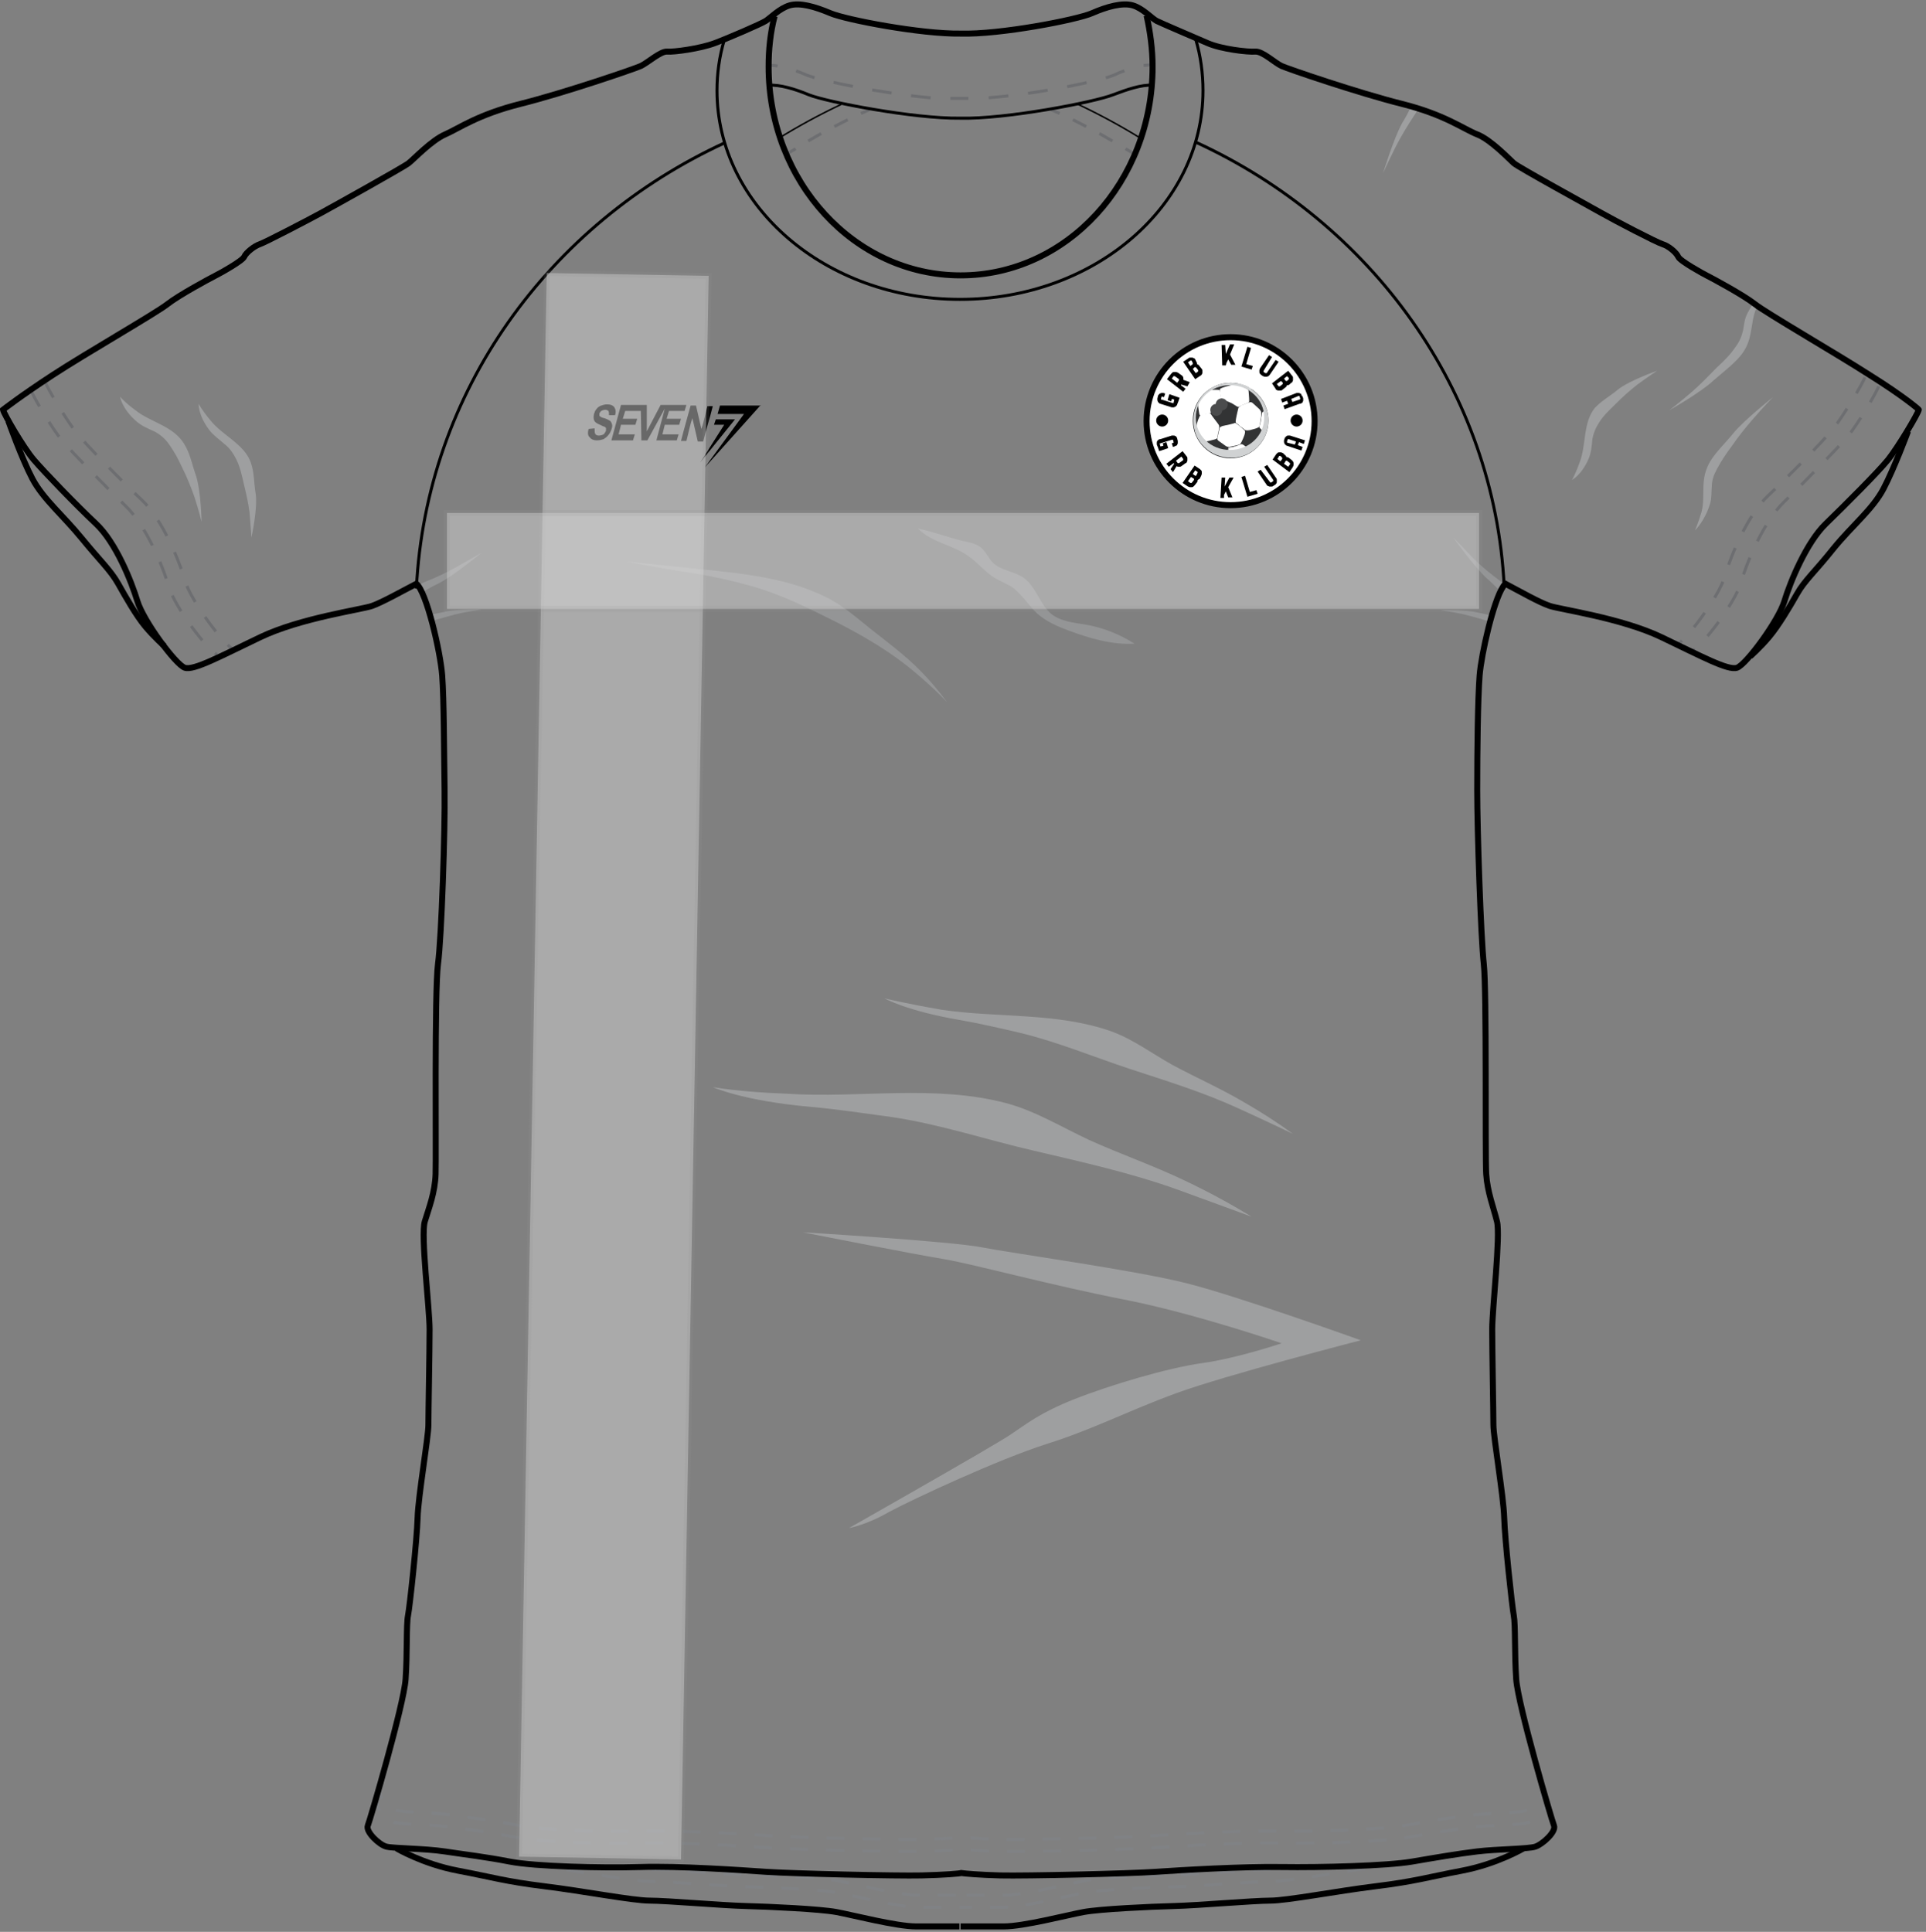 
<svg id='majica7' width="321px" height="322px" viewBox="0 0 321 322" version="1.1" xmlns="http://www.w3.org/2000/svg" xmlns:xlink="http://www.w3.org/1999/xlink">
    <rect x="0" y="0" width="321" height="322" fill="#808080" stroke="none"/>
    <defs>
        <linearGradient x1="22.952%" y1="89.938%" x2="61.758%" y2="30.435%" id="linearGradient-1">
            <stop stop-color="#9E9E9E" offset="28.51%"></stop>
            <stop stop-color="#AAAAAA" offset="38.29%"></stop>
            <stop stop-color="#CACAC9" offset="55.9%"></stop>
            <stop stop-color="#E6E6E5" offset="69.38%"></stop>
            <stop stop-color="#EAEAEA" offset="72.98%"></stop>
            <stop stop-color="#F8F8F7" offset="87%"></stop>
            <stop stop-color="#FFFFFF" offset="100%"></stop>
        </linearGradient>
    </defs>
    <g id="Page-1" stroke="none" stroke-width="1" fill="none" fill-rule="evenodd">
        <g id="ranglan_new">
            <g id="prednjica_2_">
                <g id="XMLID_518_">
                    <g id="senka_4_" opacity="0.5" transform="translate(20, 17)" fill-rule="nonzero">
                        <path d="M242,63 C242,63 243.6,62.2 244.8,59.4 C245.2,58.4 245.3,57.3 245.4,56.2 C245.6,55.1 246,54.2 246.6,53.3 C247.3,52.2 248.3,51.3 249.2,50.4 C250.4,49.2 251.6,48.1 252.9,47.1 C254.8,45.7 256.2,44.8 256.2,44.8 C256.2,44.8 251.6,46.4 249.7,47.9 C248.4,49 246.9,49.8 245.8,51 C243.8,53.5 244.4,57.1 243.3,60 C242.6,62 242,63 242,63 Z" id="XMLID_979_" fill="#BCBEC0"></path>
                        <path d="M262.5,71.4 C262.5,71.4 264.1,69.9 265,67 C265.3,66 265.2,65.1 265.3,64.1 C265.3,63.1 265.6,62.2 266.2,61.1 C266.9,59.8 267.7,58.6 268.6,57.4 C269.7,55.8 270.9,54.3 272.2,52.8 C274.1,50.6 275.5,49.2 275.5,49.2 C275.5,49.2 270.7,53 268.9,55.2 C267.7,56.7 266.1,58.2 265.1,59.8 C263.2,62.9 264.3,65.4 263.6,68.3 C263,70.3 262.5,71.4 262.5,71.4 Z" id="XMLID_978_" fill="#BCBEC0"></path>
                        <path d="M272.1,33.8 C271.8,34.2 271.5,34.7 271.2,35.3 C270.7,36.3 270.7,37.2 270.5,38.1 C270.3,39 269.9,40 269.2,40.9 C268.4,42.1 267.3,43.2 266.2,44.2 C264.8,45.6 263.5,47 262,48.3 C259.8,50.2 258.2,51.4 258.2,51.4 C258.2,51.4 263.5,48.4 265.6,46.4 C267.1,45.1 268.8,43.8 270,42.4 C272.3,39.7 271.6,37.1 272.7,34.4 C272.5,34.2 272.3,34 272.1,33.8 Z" id="XMLID_977_" fill="#BCBEC0"></path>
                        <path d="M215.1,0.9 C214.7,1.8 214.2,2.7 213.7,3.5 C212.3,6 210.5,11.9 210.5,11.9 C210.5,11.9 211.3,10.1 212.6,7.5 C213.5,5.7 214.5,4.1 215.6,2.4 C215.9,2 216.1,1.6 216.4,1.2 C216,1.2 215.5,1.1 215.1,0.9 Z" id="XMLID_976_" fill="#BCBEC0"></path>
                        <g id="XMLID_962_" transform="translate(0, 49)">
                            <path d="M0,0.1 C0,0.1 0.3,2.1 2.7,4.2 C3.6,5 4.6,5.4 5.7,5.9 C6.7,6.4 7.6,7.2 8.2,8.1 C9,9.2 9.7,10.5 10.3,11.8 C11.1,13.4 11.8,15.1 12.4,16.8 C13.2,19.3 13.6,21 13.6,21 C13.6,21 13.5,15.6 12.6,13.1 C12,11.4 11.7,9.6 10.7,8 C8.9,5 5.1,4.4 2.6,2.4 C0.8,1.1 0,0.1 0,0.1 Z" id="XMLID_975_" fill="#BCBEC0"></path>
                            <path d="M13.1,1.3 C13.1,1.3 13,3.2 14.9,5.7 C15.6,6.6 16.5,7.2 17.4,8 C18.3,8.7 18.9,9.6 19.4,10.6 C20,11.8 20.3,13.2 20.6,14.5 C21,16.2 21.4,17.8 21.6,19.5 C21.8,22 21.9,23.6 21.9,23.6 C21.9,23.6 23,18.7 22.6,16.2 C22.3,14.5 22.4,12.8 21.8,11.1 C20.7,8 17.1,6.6 15.1,4.1 C13.6,2.3 13.1,1.3 13.1,1.3 Z" id="XMLID_974_" fill="#BCBEC0"></path>
                            <g id="XMLID_963_" transform="translate(49, 22)">
                                <path d="M78.4,78.4 C78.4,78.4 82.1,80.5 90.9,82 C94.3,82.6 97.8,83.4 101.2,84.2 C107.3,85.7 113.1,88.1 119.1,90.1 C125.2,92.1 131.4,94 137.3,96.7 C142.8,99.2 146.5,101 146.5,101 C143.9,99.1 141.1,97.3 138.3,95.7 C134.4,93.4 130.3,91.6 126.4,89.5 C123,87.6 119.8,85.2 116.2,83.9 C107.1,80.7 97.3,81.7 87.9,80.3 C81.6,79.2 78.4,78.4 78.4,78.4 Z" id="XMLID_973_" fill="#BCBEC0"></path>
                                <path d="M49.8,93.2 C49.8,93.2 54.8,95.5 66.2,96.5 C70.7,96.9 75.2,97.6 79.7,98.2 C87.7,99.4 95.5,102 103.3,103.8 C111.4,105.7 119.5,107.5 127.3,110.3 C134.7,113 139.6,114.8 139.6,114.8 C136,112.6 132.3,110.6 128.5,108.8 C123.3,106.3 117.8,104.4 112.5,102 C108,99.9 103.6,97.2 98.8,95.9 C86.8,92.7 74.3,95.1 62.1,94.3 C54,94 49.8,93.2 49.8,93.2 Z" id="XMLID_972_" fill="#BCBEC0"></path>
                                <g id="XMLID_970_" transform="translate(35, 5)" fill="#A7A9AC">
                                    <path d="M0.5,0.6 C0.5,0.6 4.1,1.4 11.9,2.6 C15,3.1 18,3.8 20.9,4.6 C26.1,6 30.8,8.4 35.4,10.7 C40.1,13.1 44.5,15.7 48.3,18.9 C51.9,21.9 53.9,24.1 53.9,24.1 C52.5,22.2 50.9,20.3 49.2,18.6 C46.8,16.2 44,14.1 41.2,11.9 C38.8,10 36.5,7.9 33.6,6.5 C26.4,2.9 17.6,2.4 9.1,1.5 C3.5,0.9 0.5,0.6 0.5,0.6 Z" id="XMLID_971_"></path>
                                </g>
                                <path d="M1.4,10.7 C2.3,10.2 3.1,9.7 4,9.3 C6.6,8 11.3,4.1 11.3,4.1 C11.3,4.1 9.6,5.1 7.1,6.5 C5.3,7.5 3.6,8.3 1.8,9 C1.4,9.2 0.9,9.4 0.5,9.6 C0.8,10 1.2,10.4 1.4,10.7 Z" id="XMLID_969_" fill="#A7A9AC"></path>
                                <path d="M3,14.4 C3.7,14.3 4.4,14.1 5,14 C7,13.5 11.2,13.6 11.2,13.6 C11.2,13.6 9.8,13.8 7.8,14.2 C6.4,14.5 5.1,14.9 3.7,15.3 C3.4,15.4 3,15.5 2.7,15.6 C2.9,15.2 3,14.8 3,14.4 Z" id="XMLID_968_" fill="#A7A9AC"></path>
                                <path d="M181,10.5 C180.3,9.8 179.6,9.1 178.9,8.5 C176.7,6.5 173.2,1.6 173.2,1.6 C173.2,1.6 174.6,3 176.6,5.1 C178,6.5 179.5,7.7 181.1,8.9 C181.5,9.2 181.9,9.5 182.2,9.8 C181.7,10 181.3,10.2 181,10.5 Z" id="XMLID_967_" fill="#A7A9AC"></path>
                                <path d="M179.3,14.5 C178.6,14.4 177.9,14.2 177.3,14.1 C175.3,13.6 171.1,13.7 171.1,13.7 C171.1,13.7 172.5,13.9 174.5,14.3 C175.9,14.6 177.2,15 178.6,15.4 C178.9,15.5 179.3,15.6 179.6,15.7 C179.4,15.2 179.4,14.8 179.3,14.5 Z" id="XMLID_966_" fill="#A7A9AC"></path>
                                <path d="M64.8,117.4 C64.8,117.4 89.5,118.9 94.6,119.9 C99.7,120.9 120.1,123.7 128.8,125.9 C137.5,128.1 157.8,135.4 157.8,135.4 C157.8,135.4 135.3,141.2 127.1,144.2 C118.9,147.2 113.3,150.2 105.4,152.7 C97.5,155.2 83.1,161.9 79.2,164 C75.4,166.2 72.5,166.7 72.5,166.7 C72.5,166.7 96.3,153.2 99.3,151.2 C102.3,149.2 104.3,147.5 110.1,145.2 C115.9,142.9 125.6,140 131.4,139.2 C137.2,138.4 144.6,135.9 144.6,135.9 C144.6,135.9 130.1,130.9 118.3,128.6 C106.5,126.3 93.6,122.8 88.5,121.9 C83.5,121.1 64.8,117.4 64.8,117.4 Z" id="XMLID_965_" fill="#BCBEC0"></path>
                                <path d="M84,0.1 C86.2,2.4 89.8,2.8 92.4,4.7 C94,5.8 95.2,7.4 96.9,8.4 C97.8,8.9 98.7,9.3 99.6,9.8 C101.3,11 102.4,12.9 103.9,14.3 C105.4,15.6 107.2,16.4 109.1,17.1 C112.6,18.4 116.3,19.5 120.1,19.3 C117.6,17.7 114.8,16.6 111.9,16.1 C110,15.8 107.9,15.6 106.3,14.4 C104.3,12.8 103.7,9.8 101.6,8.3 C100,7.2 97.8,7.1 96.5,5.8 C95.7,5 95.3,3.9 94.4,3.2 C93.6,2.6 92.6,2.4 91.6,2.2 C89.1,1.6 86.5,0.6 84,0.1" id="XMLID_964_" fill="#A7A9AC"></path>
                            </g>
                        </g>
                    </g>
                    <g id="logo_x5F_seven" transform="translate(97, 67)" fill="#000000" fill-rule="nonzero">
                        <path d="M1.1,4.5 L2.1,4.4 C2.1,4.8 2.1,5.1 2.2,5.3 C2.3,5.5 2.5,5.6 2.8,5.6 C3.1,5.6 3.4,5.5 3.6,5.4 C3.8,5.2 3.9,5 4,4.8 C4,4.7 4,4.5 4,4.4 C4,4.3 3.9,4.2 3.7,4.1 C3.6,4.1 3.4,4 3,3.8 C2.5,3.6 2.2,3.4 2.1,3.2 C1.9,2.9 1.9,2.5 2,2 C2.1,1.7 2.2,1.4 2.4,1.2 C2.6,0.9 2.9,0.7 3.2,0.6 C3.5,0.5 3.8,0.4 4.2,0.4 C4.8,0.4 5.2,0.6 5.4,0.9 C5.6,1.2 5.7,1.7 5.5,2.2 L4.5,2.2 C4.5,1.9 4.5,1.7 4.4,1.5 C4.3,1.4 4.1,1.3 3.9,1.3 C3.6,1.3 3.4,1.4 3.2,1.5 C3.1,1.6 3,1.7 2.9,1.9 C2.9,2 2.9,2.2 2.9,2.3 C3,2.4 3.2,2.6 3.7,2.7 C4.1,2.8 4.4,3 4.6,3.1 C4.8,3.2 4.9,3.4 5,3.7 C5.1,4 5,4.3 4.9,4.6 C4.8,4.9 4.6,5.3 4.4,5.5 C4.2,5.8 3.9,6 3.6,6.2 C3.3,6.3 2.9,6.4 2.5,6.4 C1.9,6.4 1.5,6.2 1.3,5.9 C1,5.7 0.9,5.2 1.1,4.5 L1.1,4.5 Z M12.4,6.4 L13.8,1.1 L10.9,6.4 L9.9,6.4 L9.8,1.3 L9.8,1.5 L7.2,1.5 L6.8,2.8 L9.2,2.8 L8.9,3.8 L6.5,3.8 L6.1,5.4 L8.8,5.4 L8.5,6.4 L4.9,6.4 L6.5,0.5 L9.8,0.5 L10,0.5 L10.8,0.5 L10.8,4.9 L13.1,0.5 L13.9,0.5 L14.1,0.5 L17.4,0.5 L17.1,1.5 L14.5,1.5 L14.1,2.8 L16.5,2.8 L16.2,3.8 L13.8,3.8 L13.4,5.4 L16.1,5.4 L15.8,6.4 L12.4,6.4 Z M18.1,0.6 L19,0.6 C19.3,1.9 19.6,3.2 19.9,4.5 C20.3,3.4 20.6,1.8 20.9,0.7 L21.8,0.7 C21.3,2.7 20.7,4.6 20.2,6.6 L19.3,6.6 C19,5.3 18.7,4 18.4,2.7 C18,3.8 17.7,5.4 17.4,6.5 L16.5,6.5 C17,4.5 17.6,2.5 18.1,0.6 Z" id="XMLID_919_"></path>
                        <path d="M29.8,0.5 L20.4,11 L27,2 L22.6,2 L23,0.6 L29.8,0.6 L29.8,0.5 Z M25.5,2.9 L19.7,10.1 L23.7,3.8 L22,3.8 L22.3,2.9 L25.5,2.9 L25.5,2.9 Z" id="XMLID_916_"></path>
                    </g>
                    <g id="grb_2_" transform="translate(191, 56)" fill-rule="nonzero">
                        <circle id="XMLID_914_" stroke="#000000" fill="#FFFFFF" cx="14.1" cy="14.2" r="14"></circle>
                        <g id="XMLID_1584_" transform="translate(1, 1)" fill="#000000">
                            <path d="M4.6,9.3 L4.4,9.9 L4.4,9.9 C4.4,9.9 4.4,9.9 4.4,9.9 L4.2,10.4 C4.2,10.5 4.1,10.6 4.1,10.6 C4.1,10.6 4,10.7 3.9,10.8 C3.8,10.8 3.7,10.9 3.6,10.9 C3.5,10.9 3.4,10.9 3.3,10.9 L1.4,10.3 C1.3,10.3 1.2,10.2 1.2,10.2 C1.1,10.1 1.1,10.1 1,10 C1,9.9 0.9,9.8 0.9,9.7 C0.9,9.6 0.9,9.5 0.9,9.4 L1,9 C1,8.9 1.1,8.8 1.1,8.8 C1.2,8.7 1.2,8.7 1.3,8.6 C1.4,8.6 1.5,8.5 1.6,8.5 C1.7,8.5 1.8,8.5 1.9,8.5 L2.2,8.6 L2,9.2 L1.7,9.1 C1.7,9.1 1.7,9.1 1.6,9.1 C1.6,9.1 1.6,9.1 1.6,9.1 L1.5,9.5 C1.5,9.5 1.5,9.5 1.5,9.6 C1.5,9.6 1.5,9.6 1.6,9.6 L3.5,10.2 C3.5,10.2 3.5,10.2 3.6,10.2 C3.6,10.2 3.6,10.2 3.6,10.1 L3.7,9.7 C3.7,9.7 3.7,9.7 3.7,9.6 C3.7,9.6 3.7,9.6 3.7,9.6 L3.3,9.5 L3.2,9.9 L2.6,9.7 L2.9,8.7 L4.6,9.3 Z" id="XMLID_1585_"></path>
                            <path d="M5.9,7.4 L4.9,7.1 L4.8,7.2 L5.6,7.8 L5.2,8.3 L2.5,6.2 L3.2,5.3 C3.3,5.2 3.3,5.2 3.4,5.1 C3.5,5 3.6,5 3.7,5 C3.8,5 3.9,5 4,5 C4.1,5 4.2,5.1 4.3,5.1 L5,5.6 C5.1,5.7 5.2,5.8 5.2,5.9 C5.2,6 5.3,6.2 5.2,6.3 L6.3,6.7 L5.9,7.4 Z M3.3,6.1 L4.2,6.8 L4.5,6.4 C4.5,6.4 4.5,6.3 4.5,6.3 C4.5,6.3 4.5,6.2 4.5,6.2 L3.8,5.7 C3.8,5.7 3.7,5.7 3.7,5.7 C3.7,5.7 3.6,5.7 3.6,5.7 L3.3,6.1 Z" id="XMLID_1587_"></path>
                            <path d="M5.2,3.3 L6.1,2.7 C6.2,2.6 6.3,2.6 6.4,2.6 C6.5,2.6 6.6,2.6 6.7,2.6 C6.8,2.6 6.9,2.7 7,2.7 C7.1,2.8 7.2,2.8 7.2,2.9 L7.4,3.3 C7.4,3.4 7.5,3.4 7.5,3.5 C7.5,3.6 7.5,3.6 7.5,3.7 C7.6,3.7 7.6,3.8 7.7,3.8 C7.8,3.8 7.8,3.9 7.9,4 L8.3,4.5 C8.4,4.6 8.4,4.7 8.4,4.8 C8.4,4.9 8.4,5 8.4,5.1 C8.4,5.2 8.4,5.3 8.3,5.4 C8.2,5.5 8.2,5.6 8.1,5.6 L7.2,6.2 L5.2,3.3 Z M6,3.4 L6.4,4 L6.8,3.7 C6.8,3.7 6.8,3.7 6.8,3.6 C6.8,3.6 6.8,3.5 6.8,3.5 L6.6,3.1 C6.6,3.1 6.6,3.1 6.5,3.1 C6.4,3.1 6.4,3.1 6.4,3.1 L6,3.4 Z M6.8,4.5 L7.3,5.2 L7.7,4.9 C7.7,4.9 7.7,4.9 7.7,4.8 C7.7,4.8 7.7,4.7 7.7,4.7 L7.3,4.2 C7.3,4.2 7.3,4.2 7.2,4.2 C7.2,4.2 7.1,4.2 7.1,4.2 L6.8,4.5 Z" id="XMLID_1590_"></path>
                            <polygon id="XMLID_1594_" points="12.3 3.9 11.7 3.9 11.6 0.5 12.2 0.5 12.3 2 13 0.4 13.7 0.4 13 2.1 13.9 3.8 13.2 3.8 12.7 2.9 12.4 3.5"></polygon>
                            <polygon id="XMLID_1596_" points="15.9 0.8 16.5 1 15.7 3.7 16.8 4 16.6 4.6 14.9 4.1"></polygon>
                            <path d="M18.6,4.8 C18.5,4.8 18.5,4.8 18.6,4.8 C18.6,4.9 18.6,4.9 18.6,5 L18.9,5.2 C18.9,5.2 19,5.2 19,5.2 C19,5.2 19.1,5.2 19.1,5.2 L20.6,3 L21.1,3.3 L19.6,5.5 C19.5,5.6 19.5,5.6 19.4,5.7 C19.3,5.7 19.2,5.8 19.1,5.8 C19,5.8 18.9,5.8 18.8,5.8 C18.7,5.8 18.6,5.7 18.5,5.7 L18.2,5.5 C18.1,5.4 18.1,5.4 18,5.3 C17.9,5.2 17.9,5.1 17.9,5 C17.9,4.9 17.9,4.8 17.9,4.7 C17.9,4.6 18,4.5 18,4.4 L19.5,2.2 L20,2.5 L18.6,4.8 Z" id="XMLID_1598_"></path>
                            <path d="M22.7,4.8 L23.4,5.7 C23.5,5.8 23.5,5.9 23.5,6 C23.5,6.1 23.5,6.2 23.5,6.3 C23.5,6.4 23.5,6.5 23.4,6.6 C23.4,6.7 23.3,6.8 23.2,6.8 L22.9,7.1 C22.8,7.1 22.8,7.2 22.7,7.2 C22.6,7.2 22.6,7.2 22.5,7.2 C22.5,7.3 22.4,7.3 22.4,7.4 C22.4,7.5 22.3,7.5 22.2,7.6 L21.7,8 C21.6,8.1 21.5,8.1 21.4,8.1 C21.3,8.1 21.2,8.1 21.1,8.1 C21,8.1 20.9,8.1 20.8,8 C20.7,8 20.6,7.9 20.6,7.8 L20,6.9 L22.7,4.8 Z M21.5,6.5 L20.8,7 L21.1,7.4 C21.1,7.4 21.1,7.4 21.2,7.4 C21.2,7.4 21.3,7.4 21.3,7.4 L21.8,7 C21.8,7 21.8,7 21.8,6.9 C21.8,6.9 21.8,6.8 21.8,6.8 L21.5,6.5 Z M22.5,5.7 L22,6.1 L22.3,6.5 C22.3,6.5 22.3,6.5 22.4,6.5 C22.4,6.5 22.5,6.5 22.5,6.5 L22.8,6.2 C22.8,6.2 22.8,6.2 22.8,6.1 C22.8,6.1 22.8,6 22.8,6 L22.5,5.7 Z" id="XMLID_1600_"></path>
                            <path d="M24.1,8.5 C24.2,8.5 24.3,8.5 24.4,8.5 C24.5,8.5 24.6,8.5 24.7,8.6 C24.8,8.6 24.9,8.7 24.9,8.8 C24.9,8.9 25,9 25.1,9.1 L25.2,9.4 C25.2,9.5 25.2,9.6 25.2,9.7 C25.2,9.8 25.2,9.9 25.1,10 C25.1,10.1 25,10.2 24.9,10.2 C24.8,10.3 24.7,10.3 24.6,10.3 L22.1,11.2 L21.9,10.6 L22.7,10.3 L22.5,9.8 L21.7,10.1 L21.5,9.5 L24.1,8.5 Z M23.2,9.5 L23.4,10 L24.6,9.6 C24.6,9.6 24.7,9.6 24.7,9.5 C24.7,9.4 24.7,9.4 24.7,9.4 L24.6,9.1 C24.6,9.1 24.6,9 24.5,9 C24.5,9 24.4,9 24.4,9 L23.2,9.5 Z" id="XMLID_1604_"></path>
                        </g>
                        <g id="XMLID_1561_" transform="translate(1, 16)" fill="#000000">
                            <path d="M1.2,3.2 L1,2.6 L1,2.6 C1,2.6 1,2.6 1,2.6 L0.8,2.1 C0.8,2 0.8,1.9 0.8,1.8 C0.8,1.7 0.8,1.6 0.9,1.5 C0.9,1.4 1,1.4 1.1,1.3 C1.2,1.2 1.3,1.2 1.4,1.2 L3.3,0.6 C3.4,0.6 3.5,0.6 3.6,0.6 C3.7,0.6 3.8,0.6 3.9,0.7 C4,0.7 4.1,0.8 4.1,0.9 C4.2,1 4.2,1 4.2,1.1 L4.3,1.5 C4.3,1.6 4.3,1.7 4.3,1.8 C4.3,1.9 4.3,2 4.2,2.1 C4.2,2.2 4.1,2.3 4,2.3 C3.9,2.3 3.8,2.4 3.8,2.4 L3.5,2.5 L3.3,1.9 L3.6,1.8 C3.6,1.8 3.6,1.8 3.6,1.8 C3.6,1.8 3.6,1.8 3.6,1.7 L3.5,1.3 C3.5,1.3 3.5,1.3 3.4,1.3 C3.4,1.3 3.4,1.3 3.3,1.3 L1.4,1.9 C1.4,1.9 1.4,1.9 1.3,1.9 C1.3,1.9 1.3,1.9 1.3,2 L1.4,2.4 C1.4,2.4 1.4,2.4 1.4,2.4 C1.4,2.4 1.4,2.4 1.5,2.4 L1.9,2.3 L1.8,1.9 L2.4,1.7 L2.7,2.7 L1.2,3.2 Z" id="XMLID_1562_"></path>
                            <path d="M3.1,6.2 L3.7,5.3 L3.6,5.2 L2.8,5.8 L2.4,5.3 L5.1,3.2 L5.8,4.1 C5.9,4.2 5.9,4.3 5.9,4.4 C5.9,4.5 5.9,4.6 5.9,4.7 C5.9,4.8 5.9,4.9 5.8,5 C5.8,5.1 5.7,5.2 5.6,5.2 L4.9,5.7 C4.8,5.8 4.7,5.8 4.5,5.8 C4.4,5.8 4.2,5.8 4.1,5.7 L3.5,6.7 L3.1,6.2 Z M4.9,4.1 L4,4.8 L4.3,5.2 C4.3,5.2 4.3,5.2 4.4,5.2 C4.5,5.2 4.5,5.2 4.5,5.2 L5.2,4.7 C5.2,4.7 5.2,4.7 5.2,4.6 C5.2,4.6 5.2,4.5 5.2,4.5 L4.9,4.1 Z" id="XMLID_1564_"></path>
                            <path d="M7.1,5.6 L8,6.2 C8.1,6.3 8.1,6.3 8.2,6.4 C8.3,6.5 8.3,6.6 8.3,6.7 C8.3,6.8 8.3,6.9 8.3,7 C8.3,7.1 8.2,7.2 8.2,7.3 L8,7.7 C8,7.8 7.9,7.8 7.8,7.9 C7.7,7.9 7.7,8 7.6,8 C7.6,8.1 7.6,8.1 7.6,8.2 C7.6,8.3 7.5,8.3 7.5,8.4 L7.1,8.9 C7,9 7,9 6.9,9.1 C6.8,9.2 6.7,9.2 6.6,9.2 C6.5,9.2 6.4,9.2 6.3,9.2 C6.2,9.2 6.1,9.1 6,9.1 L5.1,8.5 L7.1,5.6 Z M6.5,7.5 L6,8.2 L6.4,8.5 C6.4,8.5 6.5,8.5 6.5,8.5 C6.5,8.5 6.6,8.5 6.6,8.5 L7,8 C7,8 7,7.9 7,7.9 C7,7.9 7,7.8 7,7.8 L6.5,7.5 Z M7.2,6.4 L6.8,7 L7.2,7.3 C7.2,7.3 7.3,7.3 7.3,7.3 C7.3,7.3 7.4,7.3 7.4,7.2 L7.6,6.8 C7.6,6.8 7.6,6.7 7.6,6.7 C7.6,6.7 7.6,6.6 7.5,6.6 L7.2,6.4 Z" id="XMLID_1567_"></path>
                            <polygon id="XMLID_1571_" points="12 11 11.4 11 11.6 7.6 12.2 7.6 12.1 9.1 12.9 7.6 13.6 7.6 12.7 9.2 13.4 10.9 12.7 10.9 12.3 9.9 12 10.5"></polygon>
                            <polygon id="XMLID_1573_" points="14.9 7.5 15.5 7.3 16.3 10 17.4 9.7 17.6 10.3 15.9 10.8"></polygon>
                            <path d="M19.7,8.4 C19.7,8.4 19.7,8.4 19.7,8.4 C19.8,8.5 19.8,8.4 19.9,8.4 L20.2,8.2 C20.2,8.2 20.2,8.2 20.2,8.1 C20.2,8.1 20.2,8 20.2,8 L18.7,5.8 L19.2,5.5 L20.7,7.7 C20.8,7.8 20.8,7.9 20.8,8 C20.8,8.1 20.8,8.2 20.8,8.3 C20.8,8.4 20.8,8.5 20.7,8.6 C20.6,8.7 20.6,8.8 20.5,8.8 L20.2,9 C20.1,9.1 20,9.1 19.9,9.1 C19.8,9.1 19.7,9.1 19.6,9.1 C19.5,9.1 19.4,9 19.3,9 C19.2,8.9 19.1,8.9 19.1,8.8 L17.6,6.6 L18.1,6.3 L19.7,8.4 Z" id="XMLID_1575_"></path>
                            <path d="M20.1,4.6 L20.7,3.7 C20.8,3.6 20.8,3.6 20.9,3.5 C21,3.4 21.1,3.4 21.2,3.4 C21.3,3.4 21.4,3.4 21.5,3.4 C21.6,3.4 21.7,3.5 21.8,3.5 L22.1,3.8 C22.2,3.8 22.2,3.9 22.3,4 C22.4,4.1 22.4,4.1 22.4,4.2 C22.5,4.2 22.5,4.2 22.6,4.2 C22.7,4.2 22.7,4.3 22.8,4.3 L23.3,4.7 C23.4,4.8 23.4,4.8 23.5,4.9 C23.5,5 23.6,5.1 23.6,5.2 C23.6,5.3 23.6,5.4 23.6,5.5 C23.6,5.6 23.5,5.7 23.5,5.8 L22.9,6.7 L20.1,4.6 Z M20.9,4.5 L21.4,4.9 L21.7,4.5 C21.7,4.5 21.7,4.4 21.7,4.4 C21.7,4.4 21.7,4.3 21.7,4.3 L21.4,4 C21.4,4 21.3,4 21.3,4 C21.3,4 21.2,4 21.2,4 L20.9,4.5 Z M22,5.3 L22.7,5.8 L23,5.4 C23,5.4 23,5.3 23,5.3 C23,5.3 23,5.2 23,5.2 L22.5,4.8 C22.5,4.8 22.4,4.8 22.4,4.8 C22.4,4.8 22.3,4.8 22.3,4.8 L22,5.3 Z" id="XMLID_1577_"></path>
                            <path d="M22.5,2.3 C22.4,2.3 22.3,2.2 22.3,2.2 C22.2,2.1 22.2,2.1 22.1,2 C22.1,1.9 22,1.8 22,1.7 C22,1.6 22,1.5 22,1.4 L22.1,1.1 C22.1,1 22.2,0.9 22.2,0.9 C22.3,0.8 22.3,0.8 22.4,0.7 C22.5,0.6 22.6,0.6 22.7,0.6 C22.8,0.6 22.9,0.6 23,0.6 L25.5,1.4 L25.3,2 L24.5,1.7 L24.3,2.2 L25.1,2.5 L24.9,3.1 L22.5,2.3 Z M23.8,2.1 L24,1.6 L22.8,1.2 C22.8,1.2 22.7,1.2 22.7,1.2 C22.7,1.2 22.6,1.2 22.6,1.3 L22.5,1.6 C22.5,1.6 22.5,1.7 22.5,1.7 C22.5,1.7 22.5,1.8 22.6,1.8 L23.8,2.1 Z" id="XMLID_1581_"></path>
                        </g>
                        <circle id="XMLID_909_" fill="#000000" cx="2.7" cy="14.1" r="1"></circle>
                        <circle id="XMLID_908_" fill="#000000" cx="25.1" cy="14.1" r="1"></circle>
                        <g id="XMLID_671_" transform="translate(7, 7)">
                            <g id="XMLID_675_">
                                <g id="XMLID_884_">
                                    <g id="XMLID_885_">
                                        <circle id="XMLID_907_" fill="#323334" cx="7.1" cy="7.1" r="6.3"></circle>
                                        <path d="M1.9,6.5 C1.9,6.5 1.5,7.2 1.4,8.2 C1.3,8.7 1.3,8.9 1.7,9.4 C2.4,10.4 2.7,10.7 2.9,10.6 C3.1,10.6 4.3,10.3 4.6,10.2 C4.8,10.1 4.8,10.1 4.9,9.6 C5,9.2 5.2,8.6 5.2,8.2 C5.2,7.9 5.2,7.9 4.9,7.5 C4.6,7.1 3.9,6.2 3.8,6 C3.7,5.8 3.6,5.9 3.3,5.9 C3,6 2.5,6.1 2.2,6.1 C1.9,6.4 1.9,6.4 1.9,6.5 Z" id="XMLID_906_" fill="#FFFFFF"></path>
                                        <path d="M2.4,3.1 C2.4,3.1 2.1,3.5 1.8,4 C1.6,4.3 1.7,4.7 1.8,5.5 C1.9,6.3 2,6.3 2.3,6.2 C2.6,6.1 3.4,6 3.6,5.9 C3.8,5.9 4,5.5 4.2,5.2 C4.4,4.9 5.2,3.8 5.4,3.7 C5.6,3.6 5.5,3.4 5.5,3.1 C5.5,2.7 5.3,2 5.2,2 C5.1,2 4.3,2 4.1,2 C3.7,1.8 3,2.4 2.4,3.1 Z" id="XMLID_905_" fill="#FFFFFF"></path>
                                        <path d="M5.3,8.3 C5.3,8.3 5,9.5 4.9,10 C4.9,10.3 4.8,10.3 5.4,10.7 C6,11.1 6.2,11.3 6.4,11.4 C6.6,11.5 6.7,11.5 7.3,11.4 C7.8,11.3 8.3,11.2 8.6,11.1 C8.8,11 9.1,10.3 9.3,9.8 C9.5,9.3 9.6,8.9 9.4,8.7 C9.2,8.5 8.9,8.3 8.6,8 C8.3,7.8 8,7.5 7.8,7.5 C7.7,7.6 6.3,7.9 5.8,8 C5.5,8.1 5.3,8.2 5.3,8.3 Z" id="XMLID_904_" fill="#FFFFFF"></path>
                                        <path d="M6.4,13.1 C6.4,13.1 6.6,12.1 6.7,11.8 C6.7,11.5 6.8,11.5 7.2,11.5 C7.6,11.5 8.5,11.2 8.7,11.1 C8.9,11 9,11 9.3,11.2 C9.6,11.4 10.2,11.9 10.5,12.1 C10.7,12.2 9.9,12.7 9,13 C7.7,13.3 6.4,13.3 6.4,13.1 Z" id="XMLID_903_" fill="#FFFFFF"></path>
                                        <path d="M5.5,3.4 C5.5,3.4 5.4,2.7 5.3,2.2 C5.3,1.8 5.3,1.8 5.8,1.6 C6.3,1.4 7.6,1.1 7.9,1.1 C8.2,1.1 8.5,1.2 9.2,1.5 C9.9,1.8 10.1,2 10.1,2.2 C10.1,2.4 10.2,3.3 10.2,3.8 C10.2,4.1 10.1,4.1 9.6,4.3 C9.1,4.5 8.6,4.7 8.5,4.8 C8.3,4.9 8.1,4.7 7.6,4.4 C7.2,4.1 6.3,3.8 6,3.7 C5.6,3.5 5.6,3.5 5.5,3.4 Z" id="XMLID_902_" fill="#FFFFFF"></path>
                                        <path d="M8.4,5 C8.4,5 8.1,6.2 8,6.8 C7.9,7.4 7.9,7.5 8.3,7.7 C8.6,8 9,8.3 9.3,8.5 C9.5,8.7 9.6,8.8 10.3,8.7 C11.1,8.5 11.4,8.4 11.6,8.3 C11.9,8.2 11.9,8.1 12,7.6 C12.1,7.1 12.2,6.4 12.2,6 C12.2,5.6 12.2,5.6 11.9,5.2 C11.6,4.9 11,4.4 10.8,4.2 C10.6,4 10.4,4 10.1,4.1 C9.8,4.2 9.1,4.5 8.8,4.6 C8.6,4.8 8.5,4.8 8.4,5 Z" id="XMLID_901_" fill="#FFFFFF"></path>
                                        <path d="M12.9,5.5 C12.9,5.5 12.5,5.6 12.4,5.7 C12.3,5.8 12.3,6.2 12.2,6.6 C12.2,7 12,7.8 11.9,8.1 C11.8,8.3 12.1,8.4 12.3,8.7 C12.6,9.2 12.8,9.4 12.8,9.4 C12.9,9.3 13.3,8.4 13.3,6.8 C13.2,6.1 13.1,5.4 12.9,5.5 Z" id="XMLID_900_" fill="#FFFFFF"></path>
                                        <path d="M1.2,8.9 C1.2,8.9 1.3,8.7 1.3,8.8 C1.4,8.9 1.9,9.9 2.4,10.4 C2.6,10.6 2.6,10.6 2.6,10.9 C2.6,11.2 2.6,11.3 2.4,11.1 C2.3,11 1.4,9.9 1.2,8.9 Z" id="XMLID_899_" fill="#FFFFFF"></path>
                                        <path d="M8.4,0.9 C8.4,0.9 8.3,0.9 8.3,0.9 C8.3,0.9 8.5,1 8.8,1.2 C9.2,1.4 9.7,1.6 10,1.8 C10.2,1.9 10.2,1.9 10.4,1.9 C10.5,1.8 10.6,1.8 10.4,1.7 C10.2,1.6 9.1,1.1 8.4,0.9 Z" id="XMLID_898_" fill="#FFFFFF"></path>
                                        <path d="M8.2,11.3 C8.2,11.3 7.4,11.5 6.9,11.6 C6.6,11.6 6.6,12.2 6.5,12.8 C6.5,12.8 6.7,12.1 6.8,11.8 C6.9,11.6 7.3,11.7 8.2,11.3 Z" id="XMLID_897_" fill="#979797"></path>
                                        <path d="M2.7,2.9 C2.7,2.9 3.4,2.2 3.7,2 C4,1.8 5.1,1.9 5.1,1.9 C5.1,1.9 4.3,1.9 4,1.9 C3.6,2 2.7,2.9 2.7,2.9 Z" id="XMLID_896_" fill="#FFFFFF"></path>
                                        <path d="M6.6,1.4 C6.6,1.4 7.7,1.1 8,1.1 C8.3,1.1 9,1.4 9.8,1.8 C9,1.4 8.3,1.2 8.1,1.2 C7.9,1.2 6.6,1.4 6.6,1.4 Z" id="XMLID_895_" fill="#FFFFFF"></path>
                                        <path d="M2.5,6.3 C2.5,6.3 3.5,6 3.6,6.1 C3.7,6.1 4.9,7.7 4.9,7.7 C4.9,7.7 3.9,6.5 3.6,6.3 C3.3,6.2 2.5,6.3 2.5,6.3 Z" id="XMLID_894_" fill="#FFFFFF"></path>
                                        <path d="M11.1,4.7 C11.1,4.7 11.8,5.3 12,5.5 C12.2,5.7 12.2,5.7 12,7.2 C12.1,6.3 12.1,5.9 12,5.7 C11.8,5.4 11.1,4.7 11.1,4.7 Z" id="XMLID_893_" fill="url(#linearGradient-1)"></path>
                                        <g id="XMLID_886_" transform="translate(1, 4)" fill="#FFFFFF">
                                            <path d="M4.1,4.9 C4.1,4.9 3.9,5.6 3.9,5.9 C3.8,6.2 3.5,6.2 2.7,6.3 C3.5,6 3.7,6 3.8,5.8 C3.8,5.7 4.1,4.9 4.1,4.9 Z" id="XMLID_892_"></path>
                                            <path d="M4.1,5.4 C4.1,5.4 4.3,4.7 4.3,4.4 C4.4,4.1 4.9,4.1 5.5,3.9 C5.5,3.9 5,4.1 4.6,4.2 C4.3,4.4 4.3,4.8 4.1,5.4 Z" id="XMLID_891_"></path>
                                            <path d="M4.4,6.6 C4.4,6.6 5,7 5.3,7.2 C5.6,7.4 5.7,7.4 6.4,7.2 C7.1,7 7.3,7 7.3,7 C7.3,7 6.3,7.2 5.8,7.2 C5.3,7.3 4.4,6.6 4.4,6.6 Z" id="XMLID_890_"></path>
                                            <path d="M7.1,3 C7.1,3 7.4,1.5 7.5,1.1 C7.6,0.7 8.2,0.5 8.9,0.3 C8.9,0.3 8.1,0.7 7.8,0.9 C7.5,1.1 7.5,1.3 7.1,3 Z" id="XMLID_889_"></path>
                                            <path d="M7.7,4.2 C7.7,4.2 8.2,4.6 8.3,4.7 C8.4,4.8 8.4,5.2 8,6.3 C8.2,5.6 8.5,5 8.2,4.7 C7.9,4.5 7.7,4.2 7.7,4.2 Z" id="XMLID_888_"></path>
                                            <path d="M0.7,5.6 C0.7,5.6 1.1,6.1 1.3,6.4 C1.5,6.6 1.6,6.7 1.6,7.1 C1.6,6.8 1.5,6.7 1.4,6.5 C1.3,6.4 0.7,5.6 0.7,5.6 Z" id="XMLID_887_"></path>
                                        </g>
                                    </g>
                                </g>
                                <path d="M7.1,0.8 C3.6,0.8 0.9,3.6 0.9,7.1 C0.9,10.6 3.7,13.3 7.2,13.3 C10.7,13.3 13.4,10.5 13.4,7 C13.3,3.6 10.5,0.8 7.1,0.8 Z M7,12 C3.8,12 1.3,9.6 1.3,6.6 C1.3,3.6 3.8,1.2 7,1.2 C10.2,1.2 12.7,3.6 12.7,6.6 C12.7,9.6 10.2,12 7,12 Z" id="XMLID_676_" fill="#D0D2D3"></path>
                            </g>
                            <g id="XMLID_672_" transform="translate(3, 3)" fill="#4B4C4D">
                                <circle id="XMLID_674_" transform="translate(2.616, 1.409) rotate(-40.25) translate(-2.616, -1.409) " cx="2.616" cy="1.409" r="1"></circle>
                                <circle id="XMLID_673_" transform="translate(1.719, 2.324) rotate(-40.25) translate(-1.719, -2.324) " cx="1.719" cy="2.324" r="1"></circle>
                            </g>
                        </g>
                    </g>
                    <g id="linije_4_">
                        <g id="XMLID_521_" transform="translate(131, 18)" stroke="#6D6E71" stroke-width="0.5">
                            <g id="XMLID_939_">
                                <path d="M0.3,7.6 C0.7,7.3 1.1,7.1 1.6,6.8" id="XMLID_950_"></path>
                                <path d="M3.7,5.5 C6.2,4 8.8,2.7 11.4,1.4" id="XMLID_948_" stroke-dasharray="2.494,2.494"></path>
                                <path d="M12.5,0.9 C13,0.7 13.4,0.5 13.9,0.3" id="XMLID_940_"></path>
                            </g>
                        </g>
                        <g id="XMLID_811_" transform="translate(175, 18)" stroke="#6D6E71" stroke-width="0.5">
                            <g id="XMLID_953_">
                                <path d="M13.9,7.6 C13.5,7.3 13.1,7.1 12.6,6.8" id="XMLID_982_"></path>
                                <path d="M10.4,5.5 C7.9,4 5.3,2.7 2.7,1.4" id="XMLID_955_" stroke-dasharray="2.494,2.494"></path>
                                <path d="M1.6,0.9 C1.1,0.7 0.7,0.5 0.2,0.3" id="XMLID_954_"></path>
                            </g>
                        </g>
                        <path d="M313.1,64.4 C312.9,65.2 309.6,70.8 307.9,72.8 C306.2,74.8 300.6,80.5 297.3,83.7 C294,86.9 291.2,93.5 290.2,97 C289.2,100.5 283.6,107.8 282.1,108.4" id="XMLID_957_" stroke="#6D6E71" stroke-width="0.5" stroke-dasharray="3,3"></path>
                        <path d="M310.8,62.9 C310.6,63.7 307.2,69.4 305.5,71.5 C303.8,73.6 298.1,79.4 294.7,82.6 C291.3,85.8 288.5,92.5 287.5,96 C286.5,99.5 280.8,107 279.3,107.6" id="XMLID_956_" stroke="#6D6E71" stroke-width="0.5" stroke-dasharray="3,3"></path>
                        <path d="M5.2,65.1 C5.4,65.9 8.7,71.5 10.4,73.5 C12.1,75.5 17.7,81.2 21,84.4 C24.3,87.6 27.1,94.2 28.1,97.7 C29.1,101.2 34.7,108.5 36.2,109.1" id="XMLID_959_" stroke="#6D6E71" stroke-width="0.5" stroke-dasharray="3,3"></path>
                        <path d="M7.5,63.6 C7.7,64.4 11.1,70.1 12.8,72.2 C14.5,74.3 20.2,80.1 23.6,83.3 C27,86.5 29.8,93.2 30.8,96.7 C31.8,100.2 37.5,107.7 39,108.3" id="XMLID_958_" stroke="#6D6E71" stroke-width="0.5" stroke-dasharray="3,3"></path>
                        <g id="XMLID_1000_" transform="translate(62, 300)" stroke="#808285" stroke-width="0.5">
                            <g id="XMLID_1039_">
                                <path d="M0.9,0.4 C0.8,0.8 1,1.3 1.3,1.8" id="XMLID_1042_"></path>
                                <path d="M3.6,3.7 C3.7,3.8 3.9,3.8 4,3.8 C5.2,4.1 10.3,4.1 13.5,4.6 C16.8,5 20.2,5.5 24.2,6.3 C28.2,7.1 39.2,7.4 45.6,7.2 C52,7.1 62,7.7 66.3,8 C70.6,8.3 87.7,8.7 91.8,8.6 C95.6,8.5 98,8.3 98.3,8.2 C99,8.3 101.3,8.5 104.7,8.6 C108.8,8.7 125.9,8.3 130.3,8 C134.6,7.7 144.6,7.1 151,7.2 C157.4,7.3 168.4,7 172.4,6.3 C176.4,5.6 179.8,5 183.1,4.6 C186.4,4.2 191.5,4.2 192.6,3.8 C193,3.7 193.7,3.3 194.2,2.8" id="XMLID_1041_" stroke-dasharray="3.015,3.015"></path>
                                <path d="M195.2,1.7 C195.6,1.2 195.8,0.7 195.6,0.3" id="XMLID_1040_"></path>
                            </g>
                        </g>
                        <g id="XMLID_994_" transform="translate(62, 298)" stroke="#808285" stroke-width="0.5">
                            <g id="XMLID_1034_">
                                <path d="M1.3,0.4 C1.2,0.8 1.4,1.3 1.7,1.8" id="XMLID_1037_"></path>
                                <path d="M4,3.7 C4.1,3.8 4.3,3.8 4.4,3.8 C5.6,4.1 10.7,4.1 13.9,4.6 C17.1,5.1 20.6,5.5 24.6,6.3 C28.6,7.1 39.5,7.4 45.9,7.2 C52.3,7.1 62.2,7.7 66.5,8 C70.8,8.3 87.8,8.7 91.9,8.6 C95.7,8.5 98.1,8.3 98.4,8.2 C99.1,8.3 101.3,8.5 104.7,8.6 C108.8,8.7 125.8,8.3 130.1,8 C134.4,7.7 144.3,7.1 150.7,7.2 C157.1,7.3 168,7 172,6.3 C176,5.6 179.4,5 182.7,4.6 C185.9,4.2 191,4.2 192.2,3.8 C192.6,3.7 193.3,3.3 193.8,2.8" id="XMLID_1036_" stroke-dasharray="3.001,3.001"></path>
                                <path d="M194.7,1.7 C195.1,1.2 195.3,0.7 195.1,0.3" id="XMLID_1035_"></path>
                            </g>
                        </g>
                        <g id="XMLID_987_" stroke-dasharray="3,3" transform="translate(76, 308)" stroke="#808285" stroke-width="0.5">
                            <path d="M0.6,0.8 C6.5,1.9 8.5,2.3 15,3.2 C21.5,4.1 29.8,5.6 32.6,5.6 C35.4,5.6 44.6,6.4 48.6,6.5 C52.6,6.6 61,7 63.7,7.5 C66.4,8 73.7,9.9 77,9.9 C80.3,9.9 84.2,9.9 84.2,9.9" id="XMLID_991_"></path>
                            <path d="M169.3,0.7 C168.8,0.8 168.3,0.7 167.8,0.8 C161.9,1.9 159.9,2.3 153.4,3.2 C146.9,4.1 138.6,5.6 135.8,5.6 C133,5.6 123.8,6.4 119.8,6.5 C115.8,6.6 107.4,7 104.7,7.5 C102,8 94.7,9.9 91.4,9.9 C88.1,9.9 84.2,9.9 84.2,9.9" id="XMLID_988_"></path>
                        </g>
                        <g id="XMLID_980_" stroke-dasharray="3,3" transform="translate(108, 311)" stroke="#808285" stroke-width="0.5">
                            <path d="M0.6,0.6 C3.5,0.6 12.6,1.4 16.6,1.5 C20.6,1.6 29,2 31.7,2.5 C34.4,3 41.7,4.9 45,4.9 C48.3,4.9 52.2,4.9 52.2,4.9" id="XMLID_984_"></path>
                            <path d="M103.8,0.6 C100.9,0.6 91.8,1.4 87.8,1.5 C83.8,1.6 75.4,2 72.7,2.5 C70,3 62.7,4.9 59.4,4.9 C56.1,4.9 52.2,4.9 52.2,4.9" id="XMLID_981_"></path>
                        </g>
                        <path d="M311.6,62.5 C306,58.9 294.4,52.2 292.5,50.7 C290.6,49.2 285.4,46.4 284.6,46 C283.8,45.6 280,43.5 279.7,42.8 C279.4,42.1 278.1,41 277.1,40.7 C276.1,40.4 269.2,36.8 266.9,35.5 C264.6,34.2 253.1,27.9 252.3,27.2 C251.5,26.5 248.5,23.3 246.2,22.4 C243.9,21.5 240.8,19.1 233.6,17.3 C226.4,15.5 214.7,11.5 213.6,11 C212.5,10.5 210.4,8.5 209.2,8.6 C208,8.7 203.6,8.2 201.3,7.2 C199,6.2 193.6,3.9 192.8,3.5 C192,3.1 190.5,1.4 188.8,0.9 C187.1,0.4 184.5,1.1 182,2.2 C179.5,3.3 166.6,5.8 160.1,5.6 L160.1,5.6 C153.5,5.7 141,3.3 138.4,2.2 C135.8,1.1 133.3,0.4 131.6,0.9 C129.9,1.4 128.4,3 127.6,3.5 C126.8,4 121.5,6.3 119.1,7.2 C116.7,8.1 112.3,8.7 111.2,8.6 C110.1,8.5 107.9,10.5 106.8,11 C105.7,11.5 94,15.5 86.8,17.3 C79.6,19.1 76.5,21.4 74.2,22.4 C71.9,23.4 69,26.5 68.1,27.2 C67.2,27.9 55.7,34.3 53.5,35.5 C51.3,36.7 44.2,40.4 43.3,40.7 C42.4,41 41,42.1 40.7,42.8 C40.4,43.5 36.6,45.6 35.8,46 C35,46.4 29.8,49.2 27.9,50.7 C26,52.2 14.3,58.9 8.8,62.5 C3.3,66.1 0.5,68.3 0.5,68.3 C0.7,69.1 3.9,74.6 5.6,76.6 C7.3,78.6 12.7,84.2 16,87.3 C19.3,90.4 21.9,96.9 22.9,100.2 C23.9,103.5 29.3,110.8 30.8,111.3 C32.3,111.8 36.7,109.4 43.4,106.2 C50.1,103 60.3,101.6 62,101 C63.7,100.4 67.1,98.5 69.4,97.3 C71.1,98.7 73.4,108.6 73.7,112.6 C74,116.6 74,125.2 74.1,131.7 C74.2,138.2 73.6,156.2 73,160.7 C72.4,165.2 72.7,192.6 72.6,195.7 C72.5,198.8 71.5,201.3 70.8,203.6 C70.1,205.9 71.6,218.1 71.6,221.6 C71.6,225.1 71.4,235.4 71.4,237.5 C71.4,239.6 69.7,249.4 69.6,253 C69.5,256.6 68.3,267.8 68,269.3 C67.7,270.8 67.9,275.6 67.6,279.9 C67.3,284.2 61.7,303.3 61.3,304.3 C60.9,305.3 63.2,307.5 64.4,307.8 C65.6,308.1 70.8,308.1 74.1,308.6 C77.4,309.1 80.9,309.5 85,310.3 C89.1,311.1 100.2,311.4 106.7,311.2 C113.2,311 123.3,311.7 127.7,312 C132.1,312.3 149.5,312.7 153.6,312.6 C157.5,312.5 159.9,312.3 160.2,312.2 C160.9,312.3 163.2,312.5 166.7,312.6 C170.9,312.7 188.3,312.3 192.6,312 C196.9,311.7 207.1,311.1 213.6,311.2 C220.1,311.3 231.2,311 235.3,310.3 C239.4,309.6 242.9,309 246.2,308.6 C249.5,308.2 254.7,308.2 255.9,307.8 C257.1,307.4 259.4,305.3 259,304.3 C258.6,303.3 253,284.2 252.7,279.9 C252.4,275.6 252.6,270.9 252.3,269.3 C252,267.7 250.8,256.6 250.7,253 C250.6,249.4 248.9,239.6 248.9,237.5 C248.9,235.4 248.7,225.1 248.7,221.6 C248.7,218.1 250.1,206 249.5,203.6 C248.9,201.2 247.9,198.7 247.7,195.7 C247.5,192.7 247.8,165.2 247.3,160.7 C246.8,156.2 246.2,138.3 246.2,131.7 C246.2,125.1 246.3,116.6 246.6,112.6 C246.9,108.9 248.9,100.2 250.5,97.8 C250.6,97.6 250.8,97.4 250.9,97.3 C253.2,98.5 256.5,100.4 258.3,101 C260.1,101.6 270.2,103 276.9,106.2 C283.6,109.4 288,111.8 289.5,111.3 C291,110.8 296.4,103.5 297.4,100.2 C298.4,96.9 301.1,90.4 304.3,87.3 C307.5,84.2 313.1,78.6 314.7,76.6 C316.3,74.6 319.6,69.1 319.8,68.3 C319.9,68.3 317.2,66 311.6,62.5 Z" id="XMLID_960_" stroke="#000000"></path>
                        <path d="M192.1,14.2 C190.2,14.1 187.9,14.9 185.5,15.8 C182.5,17 167.6,19.9 160,19.7 L160,19.7 C152.3,19.8 137.8,17 134.8,15.8 C132.4,14.8 130,14.1 128.1,14.2" id="XMLID_945_" stroke="#000000" stroke-width="0.5"></path>
                        <g id="XMLID_937_" transform="translate(128, 10)" stroke="#6D6E71" stroke-width="0.5">
                            <g id="XMLID_942_">
                                <path d="M64.1,0.8 C63.6,0.8 63.1,0.9 62.6,0.9" id="XMLID_949_"></path>
                                <path d="M59.4,1.8 C58.8,2 58.3,2.2 57.7,2.5 C55.1,3.6 43.2,6 35.1,6.4" id="XMLID_947_" stroke-dasharray="3.307,3.307"></path>
                                <path d="M33.4,6.4 C32.9,6.4 32.4,6.4 31.9,6.4 L31.9,6.4 C31.4,6.4 30.9,6.4 30.4,6.4" id="XMLID_946_"></path>
                                <path d="M27.1,6.3 C19.2,5.6 8.9,3.5 6.4,2.5 C5.3,2 4.1,1.6 3.1,1.3" id="XMLID_944_" stroke-dasharray="3.275,3.275"></path>
                                <path d="M1.6,1 C1.1,0.9 0.6,0.9 0.1,0.9" id="XMLID_943_"></path>
                            </g>
                        </g>
                        <path d="M1.4,70.2 C1.4,70.2 3.6,76.4 5.4,79.8 C7.2,83.2 10.5,85.9 13.6,89.7 C16.7,93.5 18.4,95 19.7,97.3 C21,99.6 22.7,102.6 24.2,104.4 C25.7,106.2 27.4,107.7 27.4,107.7" id="XMLID_927_" stroke="#000000"></path>
                        <path d="M318,71.9 C318,71.9 315.7,78.1 313.9,81.5 C312.1,84.9 308.7,87.6 305.6,91.4 C302.5,95.3 300.8,96.7 299.5,99 C298.2,101.3 296.4,104.3 294.9,106.1 C293.4,107.9 291.7,109.4 291.7,109.4" id="XMLID_926_" stroke="#000000"></path>
                        <g id="XMLID_923_" transform="translate(66, 308)" stroke="#000000">
                            <path d="M0.1,0.1 C0.1,0.1 4.5,2.7 10.3,3.8 C16.1,4.9 18.2,5.6 24.7,6.4 C31.2,7.2 39.5,8.8 42.3,8.8 C45.1,8.8 54.3,9.6 58.3,9.7 C62.3,9.8 70.7,10.2 73.4,10.7 C76.1,11.2 83.4,13.1 86.7,13.1 C90,13.1 93.9,13.1 93.9,13.1" id="XMLID_925_"></path>
                            <path d="M187.9,0.1 C187.9,0.1 183.5,2.7 177.7,3.8 C171.9,4.9 169.8,5.6 163.3,6.4 C156.8,7.2 148.5,8.8 145.7,8.8 C142.9,8.8 133.7,9.6 129.7,9.7 C125.7,9.8 117.3,10.2 114.6,10.7 C111.9,11.2 104.6,13.1 101.3,13.1 C98,13.1 94.1,13.1 94.1,13.1" id="XMLID_924_"></path>
                        </g>
                        <g id="XMLID_522_" transform="translate(119, 2)" stroke="#000000">
                            <path d="M80.3,4.6 C81.1,7.3 81.5,10.2 81.5,13.1 C81.5,32.3 63.4,47.9 41,47.9 C18.6,47.9 0.5,32.3 0.5,13.1 C0.5,10.2 0.9,7.4 1.7,4.7" id="XMLID_679_" stroke-width="0.5"></path>
                            <path d="M72.1,0.6 C72.7,3.3 73.1,6.2 73.1,9.1 C73.1,28.3 58.8,43.9 41.1,43.9 C23.4,43.9 9.1,28.3 9.1,9.1 C9.1,6.2 9.4,3.4 10.1,0.7" id="XMLID_520_"></path>
                        </g>
                        <path d="M69.4,98.1 C71,65.3 91.5,37.3 120.8,23.8" id="XMLID_754_" stroke="#000000" stroke-width="0.5"></path>
                        <path d="M129.7,23.1 C133.1,21 136.6,19.1 140.2,17.4" id="XMLID_809_" stroke="#000000" stroke-width="0.25"></path>
                        <path d="M190.2,23.1 C186.8,21 183.3,19.1 179.7,17.4" id="XMLID_810_" stroke="#000000" stroke-width="0.25"></path>
                        <path d="M199.3,23.7 C228.5,37.1 249.1,65.1 250.7,97.8" id="XMLID_750_" stroke="#000000" stroke-width="0.5"></path>
                    </g>
                </g>
            </g>
        </g>
        <rect id="Rectangle" stroke-opacity="0.157" stroke="#979797" fill-opacity="0.482" fill="#D8D8D8" transform="translate(102.31, 177.724) rotate(1) translate(-102.31, -177.724) " x="88.81" y="45.724" width="27" height="264"></rect>
        <rect id="Rectangle" stroke-opacity="0.157" stroke="#979797" fill-opacity="0.482" fill="#D8D8D8" transform="translate(160.5, 93.5) rotate(90) translate(-160.5, -93.5) " x="152.5" y="7.5" width="16" height="172"></rect>
    </g>
</svg>